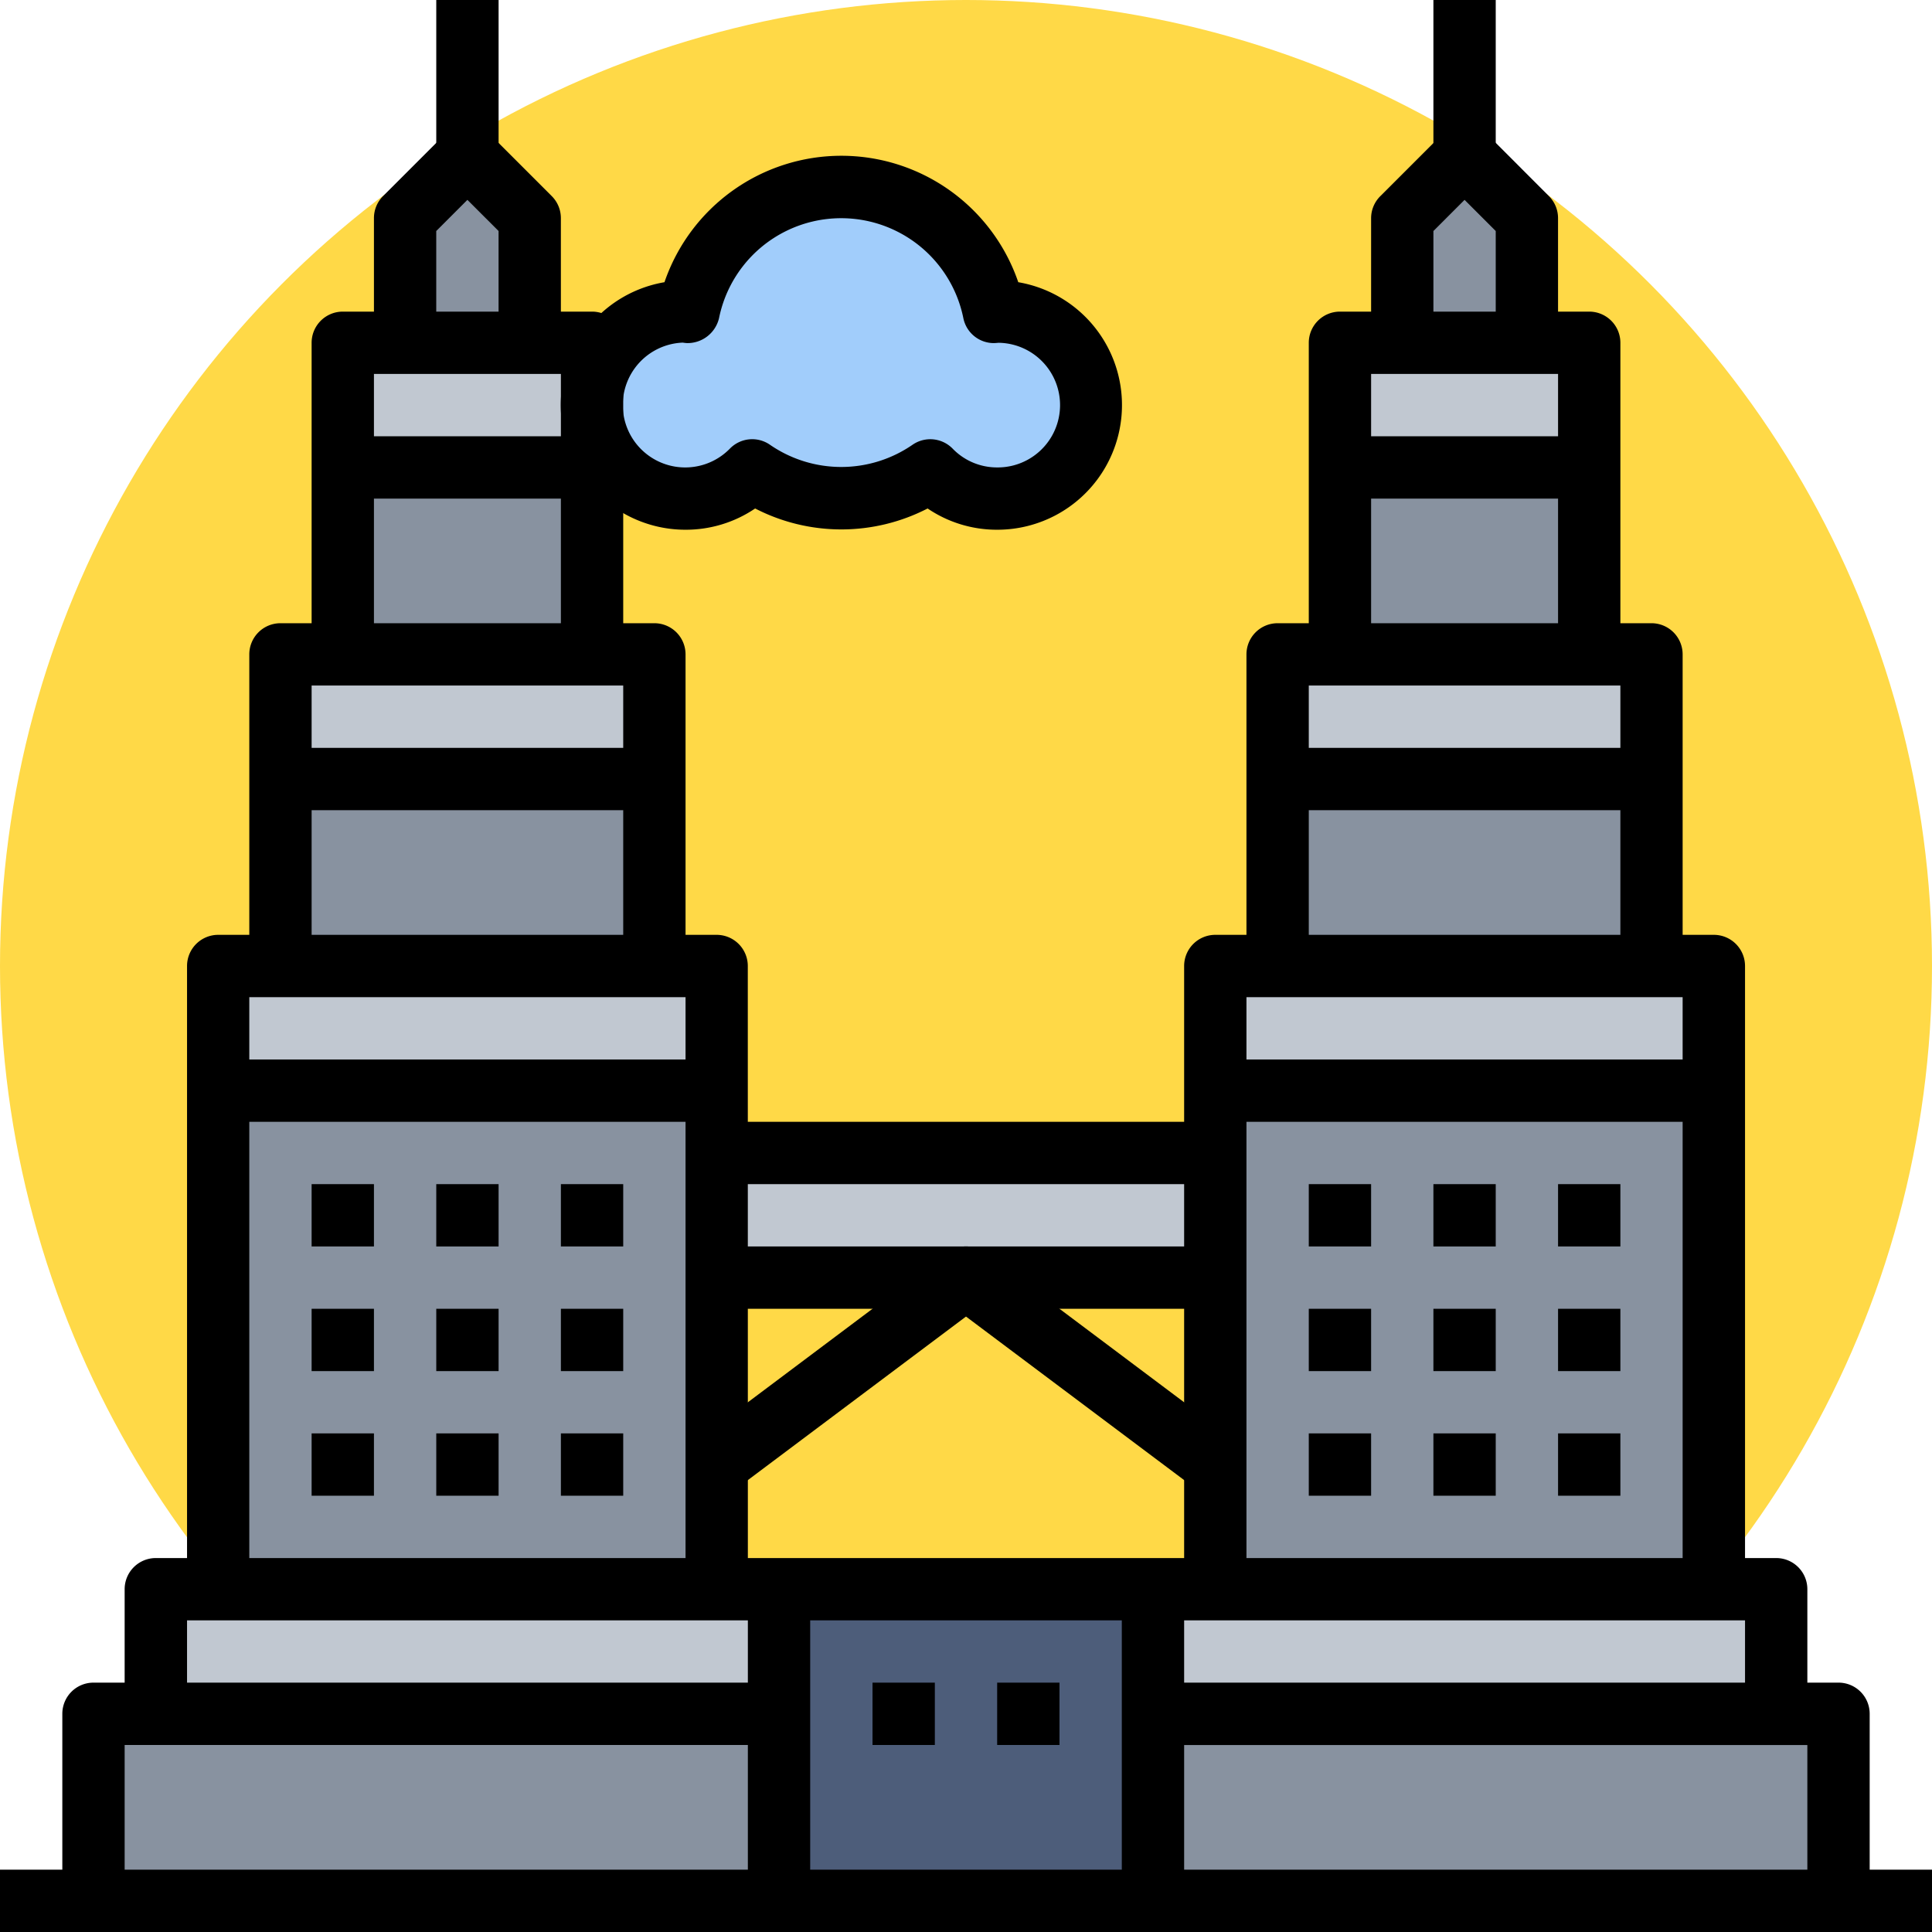 <svg xmlns="http://www.w3.org/2000/svg" xmlns:xlink="http://www.w3.org/1999/xlink" width="85" height="85" viewBox="0 0 85 85">
  <defs>
    <clipPath id="clip-path">
      <rect id="Rectángulo_35520" data-name="Rectángulo 35520" width="85" height="85" transform="translate(265 5739)" fill="#fff" stroke="#707070" stroke-width="1"/>
    </clipPath>
  </defs>
  <g id="Grupo_158914" data-name="Grupo 158914" transform="translate(-265 -5707)">
    <circle id="Elipse_4879" data-name="Elipse 4879" cx="42.5" cy="42.5" r="42.5" transform="translate(265 5707)" fill="#ffd947"/>
    <g id="Enmascarar_grupo_99" data-name="Enmascarar grupo 99" transform="translate(0 -32)" clip-path="url(#clip-path)">
      <g id="torre-gemela-petronas" transform="translate(263.629 5737.629)">
        <path id="Trazado_120549" data-name="Trazado 120549" d="M35.645,71.29H52.1V85H35.645Z" fill="#4d5d7a"/>
        <path id="Trazado_120550" data-name="Trazado 120550" d="M54.839,57.581H32.9V52.1H54.839" fill="#c1c8d1"/>
        <path id="Trazado_120551" data-name="Trazado 120551" d="M54.839,49.355H76.774V71.29H54.839Z" fill="#8892a0"/>
        <path id="Trazado_120552" data-name="Trazado 120552" d="M52.1,76.774H82.258V85H52.1Z" fill="#8892a0"/>
        <path id="Trazado_120553" data-name="Trazado 120553" d="M54.839,43.871H76.774v5.484H54.839Z" fill="#c1c8d1"/>
        <path id="Trazado_120554" data-name="Trazado 120554" d="M52.1,71.29H79.516v5.484H52.1Z" fill="#c1c8d1"/>
        <path id="Trazado_120555" data-name="Trazado 120555" d="M74.032,43.871V30.161H57.581v13.71" fill="#8892a0"/>
        <path id="Trazado_120556" data-name="Trazado 120556" d="M57.581,30.161H74.032v5.484H57.581Z" fill="#c1c8d1"/>
        <path id="Trazado_120557" data-name="Trazado 120557" d="M60.323,30.161V16.452H71.29v13.71" fill="#8892a0"/>
        <path id="Trazado_120558" data-name="Trazado 120558" d="M60.323,16.452H71.29v5.484H60.323Z" fill="#c1c8d1"/>
        <g id="Grupo_93437" data-name="Grupo 93437">
          <path id="Trazado_120559" data-name="Trazado 120559" d="M63.065,16.452V10.968l2.742-2.742,2.742,2.742v5.484" fill="#8892a0"/>
          <path id="Trazado_120560" data-name="Trazado 120560" d="M10.968,49.355H32.9V71.29H10.968Z" transform="translate(43.871 120.645) rotate(180)" fill="#8892a0"/>
          <path id="Trazado_120561" data-name="Trazado 120561" d="M5.484,76.774H35.645V85H5.484Z" transform="translate(41.129 161.774) rotate(180)" fill="#8892a0"/>
        </g>
        <path id="Trazado_120562" data-name="Trazado 120562" d="M10.968,43.871H32.9v5.484H10.968Z" transform="translate(43.871 93.226) rotate(180)" fill="#c1c8d1"/>
        <path id="Trazado_120563" data-name="Trazado 120563" d="M8.226,71.29H35.645v5.484H8.226Z" transform="translate(43.871 148.065) rotate(180)" fill="#c1c8d1"/>
        <path id="Trazado_120564" data-name="Trazado 120564" d="M13.71,43.871V30.161H30.161v13.71" fill="#8892a0"/>
        <path id="Trazado_120565" data-name="Trazado 120565" d="M13.71,30.161H30.161v5.484H13.71Z" transform="translate(43.871 65.806) rotate(180)" fill="#c1c8d1"/>
        <path id="Trazado_120566" data-name="Trazado 120566" d="M27.419,30.161V16.452H16.452v13.71" fill="#8892a0"/>
        <path id="Trazado_120567" data-name="Trazado 120567" d="M16.452,16.452H27.419v5.484H16.452Z" transform="translate(43.871 38.387) rotate(180)" fill="#c1c8d1"/>
        <path id="Trazado_120568" data-name="Trazado 120568" d="M24.677,16.452V10.968L21.935,8.226l-2.742,2.742v5.484" fill="#8892a0"/>
        <path id="Trazado_120569" data-name="Trazado 120569" d="M45.242,15.081c-.047,0-.09.012-.137.014a6.853,6.853,0,0,0-13.435,0c-.047,0-.09-.014-.137-.014a4.113,4.113,0,1,0,2.938,6.985,6.8,6.8,0,0,0,7.834,0,4.111,4.111,0,1,0,2.938-6.985Z" fill="#a1cdfb"/>
        <path id="Trazado_120570" data-name="Trazado 120570" d="M1.371,83.629h85v2.742h-85Z"/>
        <path id="Trazado_120571" data-name="Trazado 120571" d="M6.855,85H4.113V76.774A1.37,1.37,0,0,1,5.484,75.4H35.645v2.742H6.855Z"/>
        <path id="Trazado_120572" data-name="Trazado 120572" d="M83.629,85H80.887V78.145H52.1V75.4H82.258a1.37,1.37,0,0,1,1.371,1.371Z"/>
        <path id="Trazado_120573" data-name="Trazado 120573" d="M80.887,76.774H78.145V72.661H9.6v4.113H6.855V71.29a1.37,1.37,0,0,1,1.371-1.371h71.29a1.37,1.37,0,0,1,1.371,1.371Z"/>
        <path id="Trazado_120574" data-name="Trazado 120574" d="M50.726,71.29h2.742V85H50.726Z"/>
        <path id="Trazado_120575" data-name="Trazado 120575" d="M34.274,71.29h2.742V85H34.274Z"/>
        <path id="Trazado_120576" data-name="Trazado 120576" d="M34.274,71.29H31.532V45.242H12.339V71.29H9.6V43.871A1.371,1.371,0,0,1,10.968,42.5H32.9a1.371,1.371,0,0,1,1.371,1.371Z"/>
        <path id="Trazado_120577" data-name="Trazado 120577" d="M10.968,47.984H32.9v2.742H10.968Z"/>
        <path id="Trazado_120578" data-name="Trazado 120578" d="M31.532,43.871H28.79V31.532H15.081V43.871H12.339V30.161A1.371,1.371,0,0,1,13.71,28.79H30.161a1.371,1.371,0,0,1,1.371,1.371Z"/>
        <path id="Trazado_120579" data-name="Trazado 120579" d="M13.71,34.274H30.161v2.742H13.71Z"/>
        <path id="Trazado_120580" data-name="Trazado 120580" d="M28.79,30.161H26.048V17.823H17.823V30.161H15.081V16.452a1.371,1.371,0,0,1,1.371-1.371H27.419a1.371,1.371,0,0,1,1.371,1.371Z"/>
        <path id="Trazado_120581" data-name="Trazado 120581" d="M16.452,20.565H27.419v2.742H16.452Z"/>
        <path id="Trazado_120582" data-name="Trazado 120582" d="M26.048,16.452H23.306V11.535l-1.371-1.371-1.371,1.371v4.916H17.823V10.968a1.367,1.367,0,0,1,.4-.969l2.742-2.742a1.369,1.369,0,0,1,1.939,0L25.647,10a1.367,1.367,0,0,1,.4.969Z"/>
        <path id="Trazado_120583" data-name="Trazado 120583" d="M20.565,1.371h2.742V8.226H20.565Z"/>
        <path id="Trazado_120584" data-name="Trazado 120584" d="M15.081,53.468h2.742V56.21H15.081Z"/>
        <path id="Trazado_120585" data-name="Trazado 120585" d="M20.565,53.468h2.742V56.21H20.565Z"/>
        <path id="Trazado_120586" data-name="Trazado 120586" d="M26.048,53.468H28.79V56.21H26.048Z"/>
        <path id="Trazado_120587" data-name="Trazado 120587" d="M15.081,58.952h2.742v2.742H15.081Z"/>
        <path id="Trazado_120588" data-name="Trazado 120588" d="M20.565,58.952h2.742v2.742H20.565Z"/>
        <path id="Trazado_120589" data-name="Trazado 120589" d="M26.048,58.952H28.79v2.742H26.048Z"/>
        <path id="Trazado_120590" data-name="Trazado 120590" d="M15.081,64.435h2.742v2.742H15.081Z"/>
        <path id="Trazado_120591" data-name="Trazado 120591" d="M20.565,64.435h2.742v2.742H20.565Z"/>
        <path id="Trazado_120592" data-name="Trazado 120592" d="M26.048,64.435H28.79v2.742H26.048Z"/>
        <path id="Trazado_120593" data-name="Trazado 120593" d="M78.145,71.29H75.4V45.242H56.21V71.29H53.468V43.871A1.371,1.371,0,0,1,54.839,42.5H76.774a1.371,1.371,0,0,1,1.371,1.371Z"/>
        <path id="Trazado_120594" data-name="Trazado 120594" d="M54.839,47.984H76.774v2.742H54.839Z"/>
        <path id="Trazado_120595" data-name="Trazado 120595" d="M75.4,43.871H72.661V31.532H58.952V43.871H56.21V30.161a1.371,1.371,0,0,1,1.371-1.371H74.032A1.371,1.371,0,0,1,75.4,30.161Z"/>
        <path id="Trazado_120596" data-name="Trazado 120596" d="M57.581,34.274H74.032v2.742H57.581Z"/>
        <path id="Trazado_120597" data-name="Trazado 120597" d="M72.661,30.161H69.919V17.823H61.694V30.161H58.952V16.452a1.371,1.371,0,0,1,1.371-1.371H71.29a1.371,1.371,0,0,1,1.371,1.371Z"/>
        <path id="Trazado_120598" data-name="Trazado 120598" d="M60.323,20.565H71.29v2.742H60.323Z"/>
        <path id="Trazado_120599" data-name="Trazado 120599" d="M69.919,16.452H67.177V11.535l-1.371-1.371-1.371,1.371v4.916H61.694V10.968A1.367,1.367,0,0,1,62.1,10l2.742-2.742a1.369,1.369,0,0,1,1.939,0L69.518,10a1.367,1.367,0,0,1,.4.969Z"/>
        <path id="Trazado_120600" data-name="Trazado 120600" d="M64.435,1.371h2.742V8.226H64.435Z"/>
        <path id="Trazado_120601" data-name="Trazado 120601" d="M58.952,53.468h2.742V56.21H58.952Z"/>
        <path id="Trazado_120602" data-name="Trazado 120602" d="M64.435,53.468h2.742V56.21H64.435Z"/>
        <path id="Trazado_120603" data-name="Trazado 120603" d="M69.919,53.468h2.742V56.21H69.919Z"/>
        <path id="Trazado_120604" data-name="Trazado 120604" d="M58.952,58.952h2.742v2.742H58.952Z"/>
        <path id="Trazado_120605" data-name="Trazado 120605" d="M64.435,58.952h2.742v2.742H64.435Z"/>
        <path id="Trazado_120606" data-name="Trazado 120606" d="M69.919,58.952h2.742v2.742H69.919Z"/>
        <path id="Trazado_120607" data-name="Trazado 120607" d="M58.952,64.435h2.742v2.742H58.952Z"/>
        <path id="Trazado_120608" data-name="Trazado 120608" d="M64.435,64.435h2.742v2.742H64.435Z"/>
        <path id="Trazado_120609" data-name="Trazado 120609" d="M69.919,64.435h2.742v2.742H69.919Z"/>
        <path id="Trazado_120610" data-name="Trazado 120610" d="M32.9,50.726H54.839v2.742H32.9Z"/>
        <path id="Trazado_120611" data-name="Trazado 120611" d="M32.9,56.21H54.839v2.742H32.9Z"/>
        <path id="Trazado_120612" data-name="Trazado 120612" d="M54.016,66.9,43.871,59.294,33.726,66.9,32.081,64.71l10.968-8.226a1.363,1.363,0,0,1,1.644,0L55.66,64.71Z"/>
        <path id="Trazado_120613" data-name="Trazado 120613" d="M39.758,75.4H42.5v2.742H39.758Z"/>
        <path id="Trazado_120614" data-name="Trazado 120614" d="M45.242,75.4h2.742v2.742H45.242Z"/>
        <path id="Trazado_120615" data-name="Trazado 120615" d="M45.242,24.677a5.421,5.421,0,0,1-3.06-.935,8.273,8.273,0,0,1-7.588,0,5.429,5.429,0,0,1-3.061.935,5.484,5.484,0,0,1-.928-10.89,8.226,8.226,0,0,1,15.566,0,5.484,5.484,0,0,1-.928,10.89ZM42.3,20.695a1.376,1.376,0,0,1,.982.413,2.712,2.712,0,0,0,1.956.828,2.742,2.742,0,0,0,.058-5.484c-.085.01-.144.012-.2.014a1.369,1.369,0,0,1-1.342-1.1,5.483,5.483,0,0,0-10.748,0,1.424,1.424,0,0,1-1.4,1.1c-.045,0-.152-.014-.2-.021a2.747,2.747,0,1,0,2.078,4.663,1.37,1.37,0,0,1,1.767-.166,5.522,5.522,0,0,0,6.263,0,1.372,1.372,0,0,1,.786-.247Z"/>
      </g>
    </g>
  </g>
</svg>
